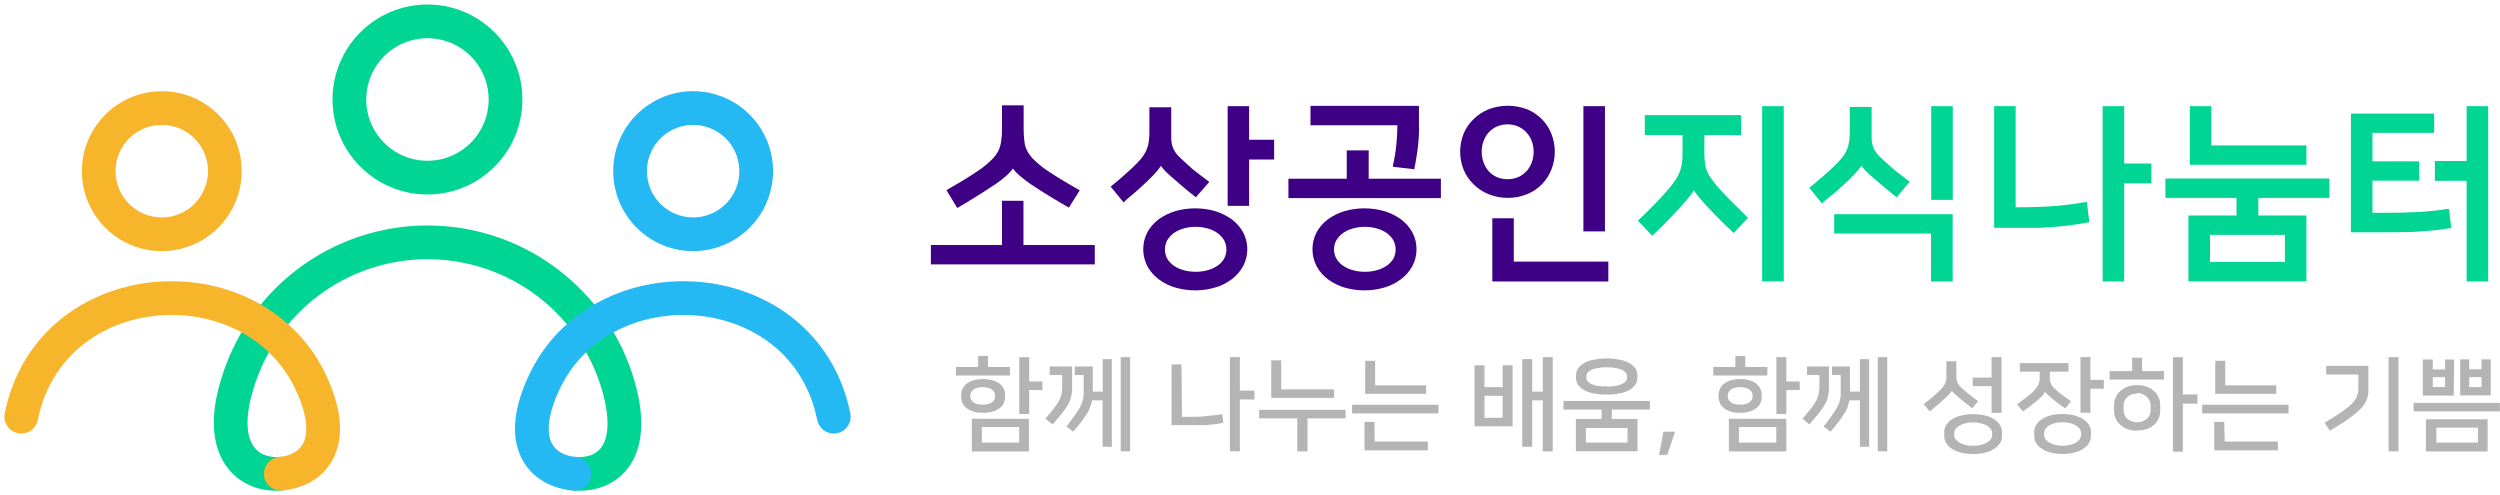 <svg width="318" height="63" viewBox="0 0 318 63" fill="none" xmlns="http://www.w3.org/2000/svg">
<path d="M128.465 47.765H121.593V46.678H124.41V45.274H125.673V46.678H128.465V47.765ZM125.004 52.506C124.576 52.516 124.149 52.456 123.74 52.329C123.427 52.228 123.136 52.07 122.881 51.861C122.674 51.691 122.51 51.475 122.401 51.229C122.315 51.012 122.268 50.781 122.262 50.547V50.18C122.267 49.95 122.314 49.723 122.401 49.51C122.509 49.261 122.674 49.04 122.881 48.865C123.136 48.657 123.427 48.498 123.74 48.397C124.6 48.161 125.508 48.161 126.368 48.397C126.681 48.498 126.973 48.657 127.227 48.865C127.435 49.04 127.599 49.261 127.707 49.51C127.794 49.723 127.841 49.95 127.846 50.18V50.547C127.84 50.781 127.793 51.012 127.707 51.229C127.599 51.475 127.434 51.691 127.227 51.861C126.973 52.07 126.681 52.228 126.368 52.329C125.927 52.467 125.465 52.527 125.004 52.506V52.506ZM125.004 51.482C125.256 51.492 125.508 51.458 125.749 51.381C125.93 51.334 126.098 51.248 126.242 51.128C126.348 51.037 126.434 50.925 126.494 50.799C126.542 50.696 126.568 50.584 126.57 50.471V50.268C126.568 50.151 126.542 50.035 126.494 49.927C126.434 49.801 126.348 49.689 126.242 49.598C126.098 49.487 125.935 49.401 125.762 49.346C125.265 49.211 124.742 49.211 124.246 49.346C124.072 49.401 123.91 49.487 123.766 49.598C123.659 49.689 123.573 49.801 123.513 49.927C123.462 50.034 123.432 50.15 123.425 50.268V50.471C123.432 50.585 123.462 50.697 123.513 50.799C123.573 50.925 123.659 51.037 123.766 51.128C123.907 51.244 124.07 51.33 124.246 51.381C124.491 51.455 124.748 51.484 125.004 51.469V51.482ZM130.878 53.277V57.424H123.614V53.265L130.878 53.277ZM124.89 56.299H129.64V54.327H124.89V56.299ZM132.609 49.611H130.916V52.658H129.653V45.426H130.916V48.524H132.584L132.609 49.611Z" fill="#B4B4B5"/>
<path d="M132.976 53.265C133.317 52.873 133.607 52.519 133.847 52.216C134.087 51.912 134.289 51.647 134.454 51.406C134.593 51.187 134.72 50.959 134.833 50.724C134.917 50.514 134.985 50.299 135.035 50.079C135.074 49.845 135.099 49.608 135.111 49.371C135.111 49.118 135.111 48.827 135.111 48.511V47.702H133.519V46.615H136.374V48.549C136.374 48.928 136.374 49.27 136.374 49.56C136.36 49.841 136.327 50.12 136.273 50.395C136.206 50.653 136.121 50.907 136.02 51.154C135.889 51.422 135.737 51.68 135.565 51.925C135.372 52.194 135.144 52.498 134.883 52.835L133.898 53.986L132.976 53.265ZM135.666 54.251C135.995 53.809 136.285 53.429 136.513 53.101C136.74 52.772 136.955 52.494 137.119 52.228C137.266 52.006 137.396 51.773 137.511 51.533C137.605 51.326 137.677 51.11 137.726 50.888C137.784 50.66 137.822 50.427 137.839 50.193C137.839 49.94 137.839 49.662 137.839 49.346V47.702H136.715V46.615H139.002V49.813H140.265V45.679H141.427V56.83H140.252V50.926H138.901C138.852 51.215 138.775 51.498 138.673 51.773C138.558 52.073 138.414 52.361 138.244 52.633C138.054 52.936 137.827 53.265 137.549 53.644C137.271 54.023 136.917 54.453 136.5 54.908L135.666 54.251ZM143.752 57.412H142.551V45.426H143.752V57.412Z" fill="#B4B4B5"/>
<path d="M150.346 53.025H150.99C151.849 53.025 152.62 53.025 153.34 52.936C154.06 52.848 154.768 52.797 155.475 52.683L155.614 53.783C155.235 53.859 154.856 53.91 154.477 53.96C154.098 54.011 153.732 54.049 153.34 54.074H152.077C151.647 54.074 151.192 54.074 150.712 54.074H149.02V46.349H150.283L150.346 53.025ZM159.568 50.812H157.711V57.412H156.448V45.426H157.711V49.687H159.568V50.812Z" fill="#B4B4B5"/>
<path d="M165.013 57.412V53.215H160.162V52.127H171.153V53.215H166.314V57.412H165.013ZM162.967 45.831V49.523H169.7V50.61H161.703V45.831H162.967Z" fill="#B4B4B5"/>
<path d="M182.977 51.482V52.582H171.986V51.482H182.977ZM174.854 56.16H181.625V57.285H173.565V53.669H174.829L174.854 56.16ZM174.917 45.894V49.017H181.398V50.104H173.654V45.894H174.917Z" fill="#B4B4B5"/>
<path d="M187.563 54.226V46.463H188.827V49.245H191.139V46.463H192.402V54.226H187.563ZM188.827 53.139H191.139V50.344H188.827V53.139ZM197.506 57.412H196.242V50.926H194.891V56.83H193.627V45.679H194.891V49.813H196.242V45.426H197.506V57.412Z" fill="#B4B4B5"/>
<path d="M198.87 52.102V51.002H209.861V52.102H205.022V53.29H208.294V57.399H200.449V53.29H203.721V52.102H198.87ZM204.366 45.591C204.892 45.585 205.417 45.636 205.932 45.742C206.374 45.806 206.802 45.947 207.195 46.16C207.507 46.316 207.779 46.541 207.991 46.817C208.173 47.081 208.27 47.394 208.269 47.715V48.081C208.268 48.402 208.171 48.714 207.991 48.979C207.779 49.255 207.507 49.48 207.195 49.636C206.802 49.849 206.374 49.99 205.932 50.054C205.416 50.155 204.891 50.202 204.366 50.193C203.84 50.201 203.315 50.154 202.799 50.054C202.358 49.986 201.931 49.845 201.536 49.636C201.23 49.477 200.963 49.252 200.752 48.979C200.566 48.717 200.469 48.403 200.475 48.081V47.715C200.467 47.393 200.565 47.078 200.752 46.817C200.963 46.544 201.23 46.32 201.536 46.16C201.931 45.952 202.358 45.81 202.799 45.742C203.314 45.638 203.84 45.587 204.366 45.591V45.591ZM207.018 54.441H201.725V56.299H207.018V54.441ZM204.366 49.181C204.716 49.183 205.067 49.158 205.414 49.105C205.693 49.067 205.965 48.99 206.223 48.878C206.426 48.803 206.611 48.687 206.766 48.536C206.887 48.416 206.955 48.252 206.955 48.081V47.816C206.952 47.646 206.884 47.483 206.766 47.361C206.608 47.21 206.424 47.09 206.223 47.007C205.962 46.905 205.691 46.833 205.414 46.792C205.067 46.739 204.716 46.714 204.366 46.716C204.019 46.714 203.672 46.739 203.33 46.792C203.049 46.834 202.774 46.907 202.508 47.007C202.311 47.09 202.131 47.21 201.978 47.361C201.859 47.483 201.791 47.646 201.788 47.816V48.081C201.789 48.252 201.857 48.416 201.978 48.536C202.128 48.687 202.309 48.804 202.508 48.878C202.771 48.988 203.047 49.065 203.33 49.105C203.674 49.141 204.02 49.15 204.366 49.131V49.181Z" fill="#B4B4B5"/>
<path d="M211.578 54.909H213.069L212.071 57.867H211.035L211.578 54.909Z" fill="#B4B4B5"/>
<path d="M224.805 47.765H217.933V46.678H220.737V45.274H222V46.678H224.805V47.765ZM221.344 52.506C220.916 52.515 220.489 52.455 220.08 52.329C219.768 52.226 219.477 52.067 219.221 51.861C219.018 51.691 218.857 51.474 218.754 51.229C218.658 51.014 218.606 50.782 218.602 50.547V50.18C218.605 49.948 218.657 49.72 218.754 49.51C218.857 49.261 219.017 49.04 219.221 48.865C219.477 48.659 219.768 48.501 220.08 48.397C220.491 48.277 220.916 48.218 221.344 48.22C221.771 48.217 222.197 48.276 222.607 48.397C222.923 48.501 223.218 48.659 223.479 48.865C223.683 49.04 223.843 49.261 223.946 49.51C224.039 49.721 224.086 49.949 224.085 50.18V50.547C224.085 50.781 224.038 51.014 223.946 51.229C223.842 51.474 223.682 51.691 223.479 51.861C223.218 52.067 222.923 52.225 222.607 52.329C222.198 52.456 221.771 52.516 221.344 52.506V52.506ZM221.344 51.482C221.596 51.493 221.848 51.459 222.089 51.381C222.27 51.334 222.438 51.248 222.582 51.128C222.691 51.038 222.782 50.926 222.847 50.799C222.895 50.696 222.92 50.584 222.923 50.471V50.268C222.92 50.151 222.895 50.035 222.847 49.927C222.782 49.801 222.691 49.689 222.582 49.598C222.439 49.484 222.276 49.398 222.102 49.346C221.855 49.273 221.6 49.239 221.344 49.244C221.091 49.239 220.84 49.273 220.598 49.346C220.422 49.394 220.258 49.48 220.118 49.598C220.005 49.685 219.914 49.798 219.853 49.927C219.805 50.035 219.779 50.151 219.777 50.268V50.471C219.779 50.584 219.805 50.696 219.853 50.799C219.914 50.928 220.005 51.041 220.118 51.128C220.256 51.249 220.42 51.336 220.598 51.381C220.839 51.455 221.092 51.485 221.344 51.469V51.482ZM227.218 53.277V57.424H219.916V53.265L227.218 53.277ZM221.192 56.299H225.942V54.327H221.192V56.299ZM228.923 49.611H227.218V52.658H225.955V45.426H227.218V48.524H228.923V49.611Z" fill="#B4B4B5"/>
<path d="M229.29 53.265L230.149 52.216C230.371 51.962 230.574 51.691 230.755 51.406C230.9 51.189 231.027 50.961 231.134 50.724C231.225 50.517 231.292 50.3 231.337 50.079C231.38 49.845 231.41 49.608 231.425 49.371C231.425 49.118 231.425 48.827 231.425 48.511V47.702H229.859V46.615H232.638V48.549C232.638 48.928 232.638 49.27 232.638 49.56C232.614 49.84 232.576 50.119 232.524 50.395C232.469 50.657 232.384 50.911 232.271 51.154C232.14 51.422 231.988 51.68 231.817 51.925C231.64 52.194 231.412 52.498 231.134 52.835C230.857 53.164 230.541 53.543 230.149 53.986L229.29 53.265ZM231.968 54.251L232.827 53.101C233.063 52.789 233.265 52.498 233.434 52.228C233.581 52.008 233.708 51.776 233.813 51.533C233.911 51.326 233.987 51.11 234.04 50.888C234.094 50.66 234.128 50.427 234.141 50.193C234.141 49.94 234.141 49.662 234.141 49.346V47.702H233.029V46.615H235.316V49.813H236.579V45.679H237.754V56.83H236.579V50.926H235.24C235.179 51.212 235.104 51.495 235.013 51.773C234.893 52.071 234.749 52.358 234.583 52.633C234.394 52.936 234.154 53.265 233.876 53.644C233.598 54.023 233.244 54.453 232.827 54.908L231.968 54.251ZM240.053 57.412H238.853V45.426H240.053V57.412Z" fill="#B4B4B5"/>
<path d="M248.315 49.599C248.239 49.772 248.132 49.931 247.999 50.066C247.83 50.271 247.644 50.462 247.443 50.635C247.178 50.888 246.862 51.166 246.509 51.47L245.46 52.329L244.689 51.419C245.106 51.103 245.498 50.774 245.877 50.458C246.256 50.142 246.559 49.864 246.787 49.636C246.932 49.49 247.068 49.334 247.191 49.169C247.293 49.021 247.382 48.865 247.456 48.701C247.517 48.533 247.56 48.359 247.582 48.182C247.597 47.98 247.597 47.778 247.582 47.576V45.957H248.846V47.525C248.846 47.715 248.846 47.904 248.846 48.056C248.854 48.211 248.884 48.364 248.934 48.511C248.976 48.655 249.04 48.791 249.124 48.916C249.232 49.07 249.359 49.21 249.503 49.333C249.806 49.599 250.134 49.889 250.488 50.18C250.842 50.471 251.221 50.749 251.612 51.027L250.867 51.925L249.894 51.179L248.972 50.408C248.797 50.268 248.632 50.116 248.479 49.953C248.375 49.85 248.29 49.73 248.227 49.599H248.315ZM247.305 54.959C247.3 54.646 247.388 54.338 247.557 54.074C247.74 53.779 247.986 53.529 248.277 53.341C248.636 53.119 249.029 52.957 249.44 52.86C249.943 52.732 250.461 52.672 250.981 52.683C251.5 52.673 252.018 52.733 252.522 52.86C252.929 52.956 253.318 53.118 253.672 53.341C253.964 53.532 254.213 53.782 254.404 54.074C254.568 54.34 254.655 54.647 254.657 54.959V55.477C254.655 55.79 254.568 56.096 254.404 56.362C254.216 56.654 253.966 56.9 253.672 57.083C253.321 57.314 252.931 57.481 252.522 57.576C252.017 57.698 251.5 57.757 250.981 57.753C250.462 57.758 249.944 57.698 249.44 57.576C249.026 57.481 248.633 57.314 248.277 57.083C247.984 56.903 247.737 56.656 247.557 56.362C247.388 56.099 247.3 55.791 247.305 55.477V54.959ZM253.394 55.035C253.391 54.865 253.333 54.701 253.229 54.567C253.1 54.397 252.936 54.255 252.749 54.15C252.512 54.014 252.257 53.912 251.991 53.846C251.66 53.767 251.321 53.729 250.981 53.733C250.645 53.729 250.309 53.767 249.983 53.846C249.716 53.908 249.46 54.01 249.225 54.15C249.035 54.251 248.871 54.394 248.745 54.567C248.641 54.701 248.583 54.865 248.58 55.035V55.402C248.585 55.571 248.642 55.734 248.745 55.869C248.875 56.039 249.038 56.181 249.225 56.287C249.46 56.426 249.716 56.529 249.983 56.59C250.309 56.67 250.645 56.708 250.981 56.704C251.321 56.708 251.66 56.67 251.991 56.59C252.257 56.524 252.512 56.422 252.749 56.287C252.933 56.178 253.096 56.036 253.229 55.869C253.332 55.734 253.389 55.571 253.394 55.402V55.035ZM253.33 52.506V49.118H250.93V48.031H253.33V45.426H254.594V52.506H253.33Z" fill="#B4B4B5"/>
<path d="M260.178 49.776C260.096 49.946 259.99 50.103 259.863 50.243C259.69 50.441 259.504 50.627 259.307 50.8C259.029 51.04 258.713 51.293 258.372 51.558C258.031 51.824 257.677 52.089 257.323 52.342L256.565 51.419C256.982 51.128 257.374 50.837 257.728 50.559C258.081 50.281 258.397 50.016 258.625 49.801C258.767 49.656 258.902 49.504 259.029 49.346C259.139 49.203 259.228 49.045 259.294 48.878C259.36 48.71 259.41 48.536 259.446 48.359C259.46 48.149 259.46 47.938 259.446 47.727V47.272H256.919V46.185H263.109V47.272H260.734V47.677C260.734 47.879 260.734 48.069 260.734 48.233C260.753 48.388 260.787 48.54 260.835 48.688C260.885 48.831 260.953 48.967 261.038 49.093C261.141 49.232 261.26 49.359 261.391 49.472C261.697 49.754 262.018 50.02 262.351 50.269C262.68 50.521 263.046 50.774 263.438 51.027L262.705 51.963L261.758 51.28L260.848 50.547C260.659 50.382 260.494 50.243 260.368 50.117C260.262 50.021 260.176 49.905 260.115 49.776H260.178ZM258.751 54.946C258.748 54.635 258.831 54.329 258.991 54.061C259.174 53.767 259.42 53.516 259.711 53.328C260.062 53.105 260.445 52.939 260.848 52.835C261.841 52.599 262.875 52.599 263.867 52.835C264.27 52.939 264.654 53.105 265.004 53.328C265.296 53.516 265.542 53.767 265.724 54.061C265.884 54.329 265.967 54.635 265.964 54.946V55.465C265.967 55.776 265.884 56.083 265.724 56.35C265.545 56.644 265.298 56.891 265.004 57.071C264.659 57.304 264.274 57.471 263.867 57.563C262.877 57.816 261.839 57.816 260.848 57.563C260.442 57.471 260.056 57.304 259.711 57.071C259.417 56.891 259.171 56.644 258.991 56.35C258.831 56.083 258.748 55.776 258.751 55.465V54.946ZM264.714 55.022C264.704 54.85 264.647 54.684 264.55 54.542C264.421 54.375 264.262 54.233 264.082 54.125C263.85 53.987 263.599 53.885 263.337 53.821C262.697 53.669 262.031 53.669 261.391 53.821C261.129 53.885 260.878 53.987 260.646 54.125C260.466 54.233 260.307 54.375 260.178 54.542C260.081 54.684 260.024 54.85 260.014 55.022V55.389C260.023 55.557 260.08 55.72 260.178 55.857C260.303 56.031 260.462 56.177 260.646 56.287C260.881 56.415 261.131 56.513 261.391 56.577C262.029 56.747 262.699 56.747 263.337 56.577C263.596 56.513 263.847 56.415 264.082 56.287C264.266 56.177 264.425 56.031 264.55 55.857C264.648 55.72 264.705 55.557 264.714 55.389V55.022ZM264.638 52.494V45.426H265.901V48.322H267.607V49.447H265.901V52.506L264.638 52.494Z" fill="#B4B4B5"/>
<path d="M271.207 47.196V45.502H272.47V47.196H275.262V48.284H268.339V47.196H271.207ZM271.838 54.782C271.407 54.798 270.977 54.724 270.575 54.567C270.238 54.438 269.929 54.245 269.665 53.998C269.422 53.775 269.229 53.504 269.097 53.202C268.975 52.905 268.911 52.587 268.907 52.266V51.52C268.908 51.199 268.972 50.881 269.097 50.585C269.231 50.28 269.424 50.005 269.665 49.776C269.929 49.529 270.238 49.335 270.575 49.206C270.977 49.049 271.407 48.976 271.838 48.992C272.27 48.973 272.7 49.046 273.102 49.206C273.444 49.332 273.758 49.526 274.024 49.776C274.268 50.002 274.462 50.278 274.592 50.585C274.717 50.881 274.781 51.199 274.782 51.52V52.266C274.779 52.587 274.714 52.905 274.592 53.202C274.465 53.507 274.271 53.779 274.024 53.998C273.758 54.248 273.444 54.441 273.102 54.567C272.697 54.71 272.266 54.766 271.838 54.731V54.782ZM271.838 50.079C271.61 50.063 271.38 50.092 271.163 50.166C270.946 50.24 270.746 50.356 270.575 50.509C270.423 50.658 270.303 50.837 270.225 51.035C270.147 51.234 270.111 51.446 270.12 51.659V52.127C270.109 52.338 270.145 52.549 270.223 52.746C270.302 52.942 270.422 53.119 270.575 53.265C270.931 53.557 271.378 53.716 271.838 53.716C272.299 53.716 272.745 53.557 273.102 53.265C273.255 53.119 273.375 52.942 273.453 52.746C273.532 52.549 273.567 52.338 273.556 52.127V51.659C273.566 51.446 273.53 51.234 273.451 51.035C273.373 50.837 273.254 50.658 273.102 50.509C272.939 50.338 272.742 50.203 272.525 50.112C272.308 50.02 272.074 49.975 271.838 49.978V50.079ZM279.519 51.343H277.662V57.45H276.399V45.426H277.662V50.18H279.519V51.343Z" fill="#B4B4B5"/>
<path d="M291.104 51.482V52.582H280.113V51.482H291.104ZM282.981 56.16H289.752V57.285H281.655V53.669H282.918L282.981 56.16ZM283.044 45.894V49.017H289.538V50.104H281.781V45.894H283.044Z" fill="#B4B4B5"/>
<path d="M295.689 53.771C296.384 53.366 296.953 52.999 297.445 52.683C297.862 52.416 298.262 52.124 298.646 51.811C298.928 51.599 299.182 51.353 299.404 51.078C299.573 50.868 299.71 50.634 299.808 50.382C299.905 50.153 299.965 49.91 299.985 49.662C299.985 49.409 299.985 49.131 299.985 48.815V47.639H295.892V46.539H301.261V48.827C301.261 49.219 301.261 49.573 301.261 49.889C301.238 50.196 301.174 50.498 301.071 50.787C300.95 51.083 300.793 51.363 300.604 51.621C300.354 51.946 300.065 52.239 299.745 52.494C299.305 52.865 298.846 53.211 298.368 53.53C297.824 53.897 297.104 54.327 296.359 54.795L295.689 53.771ZM303.825 57.412V45.426H305.088V57.412H303.825Z" fill="#B4B4B5"/>
<path d="M317.987 51.242V52.33H307.009V51.242H317.987ZM312.113 50.319H308.184V45.73H309.447V46.994H311.013V45.73H312.163L312.113 50.319ZM316.42 57.425H308.575V53.328H316.42V57.425ZM309.447 49.232H311.013V47.968H309.447V49.232ZM315.195 54.403H309.902V56.299H315.195V54.403ZM316.825 50.294H312.934V45.705H314.083V46.969H315.65V45.705H316.825V50.294ZM314.083 49.232H315.65V47.968H314.083V49.232Z" fill="#B4B4B5"/>
<g style="mix-blend-mode:multiply">
<path d="M54.372 22.593C59.856 22.593 64.302 18.144 64.302 12.656C64.302 7.167 59.856 2.718 54.372 2.718C48.888 2.718 44.442 7.167 44.442 12.656C44.442 18.144 48.888 22.593 54.372 22.593Z" stroke="#00D594" stroke-width="4.29" stroke-miterlimit="10" stroke-linecap="round"/>
</g>
<g style="mix-blend-mode:multiply">
<path d="M73.044 60.257C77.15 60.585 81.155 57.728 78.641 49.03C77.11 43.777 73.918 39.164 69.545 35.881C65.171 32.598 59.852 30.824 54.385 30.824C48.918 30.824 43.599 32.598 39.225 35.881C34.852 39.164 31.66 43.777 30.13 49.03C27.603 57.399 31.608 60.585 35.714 60.257" stroke="#00D594" stroke-width="4.29" stroke-miterlimit="10" stroke-linecap="round"/>
</g>
<g style="mix-blend-mode:multiply">
<path d="M28.601 21.771C28.601 23.36 28.13 24.913 27.248 26.233C26.366 27.554 25.112 28.583 23.646 29.19C22.179 29.797 20.566 29.955 19.009 29.645C17.453 29.334 16.023 28.568 14.902 27.444C13.78 26.32 13.017 24.888 12.709 23.33C12.401 21.772 12.562 20.157 13.171 18.69C13.78 17.224 14.81 15.971 16.131 15.09C17.452 14.209 19.004 13.741 20.591 13.743C21.644 13.743 22.687 13.951 23.659 14.354C24.632 14.758 25.515 15.35 26.259 16.095C27.003 16.841 27.593 17.726 27.995 18.7C28.396 19.674 28.602 20.718 28.601 21.771V21.771Z" stroke="#F7B52C" stroke-width="4.29" stroke-miterlimit="10" stroke-linecap="round"/>
</g>
<g style="mix-blend-mode:multiply">
<path d="M35.713 60.256C39.162 59.991 43.356 57.108 39.68 48.941C32.454 32.884 6.455 34.477 2.703 52.999" stroke="#F7B52C" stroke-width="4.29" stroke-miterlimit="10" stroke-linecap="round"/>
</g>
<g style="mix-blend-mode:multiply">
<path d="M80.144 21.771C80.144 23.359 80.614 24.912 81.496 26.232C82.377 27.552 83.63 28.581 85.096 29.189C86.561 29.796 88.174 29.955 89.731 29.645C91.287 29.336 92.716 28.571 93.838 27.448C94.96 26.326 95.724 24.895 96.034 23.338C96.343 21.78 96.184 20.166 95.577 18.699C94.97 17.232 93.942 15.978 92.622 15.096C91.303 14.214 89.752 13.743 88.166 13.743C86.038 13.743 83.998 14.589 82.493 16.095C80.989 17.6 80.144 19.642 80.144 21.771V21.771Z" stroke="#25B9F3" stroke-width="4.29" stroke-miterlimit="10" stroke-linecap="round"/>
</g>
<g style="mix-blend-mode:multiply">
<path d="M73.045 60.256C69.596 59.991 65.402 57.108 69.078 48.941C76.291 32.884 102.303 34.477 106.055 52.999" stroke="#25B9F3" stroke-width="4.29" stroke-miterlimit="10" stroke-linecap="round"/>
</g>
<path d="M270.196 13.503H267.455V35.805H270.196V23.314H273.658V20.798H270.196V13.503Z" fill="#00D594"/>
<path d="M265.762 28.232L265.446 25.703H265.256C263.944 25.941 262.62 26.11 261.29 26.209C260.026 26.31 258.498 26.361 256.931 26.361H256.388V13.503H253.659V28.978H256.438C257.335 28.978 258.194 28.978 258.965 28.978C259.736 28.978 260.519 28.915 261.252 28.864C261.984 28.814 262.705 28.738 263.387 28.649C264.069 28.561 264.802 28.434 265.509 28.308L265.762 28.232Z" fill="#00D594"/>
<path d="M293.378 18.497H281.276V13.503H278.547V20.962H293.378V18.497Z" fill="#00D594"/>
<path d="M275.438 25.172H284.484V27.41H278.369V35.792H293.377V27.41H287.263V25.172H296.308V22.707H275.438V25.172ZM281.111 33.327V29.876H290.636V33.327H281.111Z" fill="#00D594"/>
<path d="M305.543 29.522C306.288 29.522 307.009 29.522 307.691 29.446C308.373 29.37 309.03 29.37 309.674 29.294L311.632 29.029H311.809L311.519 26.576H311.329C310.23 26.753 309.043 26.879 307.792 26.955C306.541 27.031 305.164 27.069 303.699 27.069H301.778V22.985H307.716V20.52H301.778V16.904H309.624V14.451H299.037V29.547H303.13C303.989 29.547 304.798 29.547 305.543 29.522Z" fill="#00D594"/>
<path d="M313.755 13.503V20.482H309.712V22.998H313.755V35.805H316.496V13.503H313.755Z" fill="#00D594"/>
<path d="M130.183 25.539H127.454V31.165H118.409V33.631H139.254V31.165H130.183V25.539Z" fill="#3E0085"/>
<path d="M174.096 19.129H171.304V22.732H163.889V25.198H183.28V22.732H174.096V19.129Z" fill="#3E0085"/>
<path d="M177.747 16.019C177.744 16.787 177.702 17.555 177.621 18.32C177.539 19.226 177.395 20.126 177.191 21.013V21.215L179.92 21.531V21.367C180.021 20.912 180.11 20.419 180.185 19.913C180.261 19.407 180.337 18.901 180.388 18.408C180.438 17.915 180.463 17.473 180.489 17.043C180.514 16.613 180.489 16.259 180.489 15.993V13.465H166.693V15.93H177.785L177.747 16.019Z" fill="#3E0085"/>
<path d="M192.553 27.764H189.824V35.805H204.58V33.276H192.553V27.764Z" fill="#3E0085"/>
<path d="M204.151 13.503H201.409V29.433H204.151V13.503Z" fill="#3E0085"/>
<path d="M226.89 13.503H224.148V35.792H226.89V13.503Z" fill="#00D594"/>
<path d="M220.321 25.703C219.79 25.185 219.26 24.616 218.742 24.034C218.371 23.634 218.025 23.212 217.706 22.77C217.475 22.463 217.284 22.127 217.137 21.771C216.997 21.45 216.908 21.109 216.872 20.76C216.818 20.341 216.793 19.918 216.796 19.495V17.169H221.47V14.641H209.216V17.169H214.017V19.495C214.022 19.918 213.997 20.341 213.941 20.76C213.888 21.112 213.804 21.459 213.688 21.797C213.545 22.165 213.363 22.517 213.145 22.846C212.857 23.291 212.536 23.713 212.185 24.11C211.642 24.742 211.061 25.375 210.467 25.981C209.873 26.588 209.204 27.246 208.471 27.941L208.332 28.055L210.164 30.002L210.29 29.875C211.111 29.092 211.844 28.371 212.45 27.726C213.057 27.081 213.638 26.462 214.131 25.905C214.623 25.349 214.838 25.096 215.065 24.793C215.207 24.605 215.333 24.406 215.444 24.199C215.573 24.407 215.716 24.606 215.874 24.793C216.152 25.134 216.455 25.488 216.796 25.88C217.137 26.272 217.782 26.942 218.325 27.498C218.868 28.055 219.588 28.763 220.397 29.521L220.523 29.648L222.355 27.701L222.216 27.587C221.496 26.841 220.851 26.234 220.321 25.703Z" fill="#00D594"/>
<path d="M158.886 13.503H156.157V26.184H158.886V20.292H162.069V17.776H158.886V13.503Z" fill="#3E0085"/>
<path d="M168.916 35.527C169.552 35.998 170.267 36.353 171.026 36.576C172.676 37.055 174.429 37.055 176.079 36.576C176.841 36.358 177.556 36.003 178.189 35.527C178.786 35.085 179.281 34.52 179.642 33.87C179.998 33.203 180.184 32.459 180.184 31.702C180.184 30.946 179.998 30.201 179.642 29.534C179.281 28.888 178.785 28.328 178.189 27.89C177.549 27.428 176.836 27.078 176.079 26.854C174.428 26.383 172.678 26.383 171.026 26.854C170.271 27.083 169.559 27.433 168.916 27.89C168.326 28.331 167.836 28.891 167.476 29.534C167.127 30.203 166.945 30.947 166.945 31.702C166.945 32.457 167.127 33.201 167.476 33.87C167.832 34.52 168.323 35.084 168.916 35.527ZM169.687 31.734C169.682 31.328 169.782 30.927 169.978 30.571C170.193 30.215 170.476 29.906 170.811 29.66C171.193 29.388 171.621 29.186 172.075 29.066C172.571 28.921 173.086 28.849 173.603 28.851C174.129 28.851 174.652 28.923 175.157 29.066C175.609 29.19 176.036 29.391 176.42 29.66C176.749 29.91 177.027 30.218 177.242 30.571C177.428 30.93 177.525 31.329 177.525 31.734C177.525 32.139 177.428 32.538 177.242 32.897C177.03 33.244 176.751 33.545 176.42 33.782C176.036 34.047 175.608 34.243 175.157 34.364C174.148 34.642 173.083 34.642 172.075 34.364C171.623 34.243 171.196 34.047 170.811 33.782C170.478 33.548 170.198 33.247 169.99 32.897C169.791 32.542 169.686 32.141 169.687 31.734Z" fill="#3E0085"/>
<path d="M187.424 23.427C187.964 23.973 188.609 24.403 189.319 24.692C190.904 25.332 192.675 25.332 194.259 24.692C194.96 24.408 195.595 23.983 196.125 23.444C196.656 22.905 197.07 22.262 197.341 21.556C197.914 20.102 197.914 18.484 197.341 17.03C197.07 16.336 196.662 15.704 196.141 15.171C195.603 14.63 194.963 14.2 194.259 13.907C192.668 13.3 190.91 13.3 189.319 13.907C188.611 14.2 187.967 14.63 187.424 15.171C186.877 15.695 186.447 16.328 186.161 17.03C185.588 18.484 185.588 20.102 186.161 21.556C186.447 22.262 186.877 22.899 187.424 23.427V23.427ZM188.473 19.293C188.467 18.831 188.549 18.372 188.713 17.94C188.858 17.53 189.081 17.152 189.37 16.828C189.661 16.52 190.008 16.271 190.393 16.094C190.825 15.911 191.289 15.816 191.758 15.816C192.226 15.816 192.691 15.911 193.122 16.094C193.514 16.271 193.866 16.524 194.158 16.84C194.454 17.159 194.686 17.533 194.84 17.94C194.999 18.374 195.08 18.831 195.08 19.293C195.078 19.763 194.997 20.229 194.84 20.671C194.691 21.08 194.463 21.454 194.168 21.773C193.873 22.092 193.517 22.349 193.122 22.53C192.247 22.884 191.268 22.884 190.393 22.53C190.005 22.353 189.657 22.099 189.37 21.784C189.079 21.461 188.855 21.082 188.713 20.671C188.554 20.247 188.473 19.797 188.473 19.344V19.293Z" fill="#3E0085"/>
<path d="M149.5 26.854C148.745 27.083 148.033 27.433 147.39 27.89C146.8 28.331 146.309 28.891 145.95 29.534C145.601 30.203 145.419 30.947 145.419 31.702C145.419 32.457 145.601 33.201 145.95 33.87C146.305 34.52 146.797 35.084 147.39 35.527C148.026 35.998 148.74 36.353 149.5 36.576C151.15 37.055 152.903 37.055 154.553 36.576C155.314 36.358 156.029 36.003 156.663 35.527C157.26 35.085 157.755 34.52 158.115 33.87C158.471 33.203 158.658 32.459 158.658 31.702C158.658 30.946 158.471 30.201 158.115 29.534C157.755 28.888 157.259 28.328 156.663 27.89C156.023 27.428 155.31 27.078 154.553 26.854C152.901 26.383 151.151 26.383 149.5 26.854ZM149.285 29.66C149.667 29.388 150.095 29.186 150.548 29.066C151.045 28.921 151.56 28.849 152.077 28.851C152.602 28.851 153.125 28.923 153.631 29.066C154.083 29.19 154.51 29.391 154.894 29.66C155.222 29.91 155.501 30.218 155.715 30.571C155.901 30.93 155.998 31.329 155.998 31.734C155.998 32.139 155.901 32.538 155.715 32.897C155.503 33.244 155.224 33.545 154.894 33.782C154.509 34.047 154.082 34.243 153.631 34.364C152.622 34.642 151.557 34.642 150.548 34.364C150.097 34.243 149.67 34.047 149.285 33.782C148.952 33.548 148.672 33.247 148.464 32.897C148.278 32.538 148.181 32.139 148.181 31.734C148.181 31.329 148.278 30.93 148.464 30.571C148.675 30.216 148.954 29.907 149.285 29.66Z" fill="#3E0085"/>
<path d="M121.845 26.411C122.667 25.931 123.286 25.564 123.816 25.223C124.612 24.73 125.383 24.249 126.077 23.781C126.775 23.35 127.435 22.86 128.048 22.315C128.346 22.055 128.613 21.762 128.844 21.442C129.077 21.761 129.349 22.05 129.653 22.302C130.259 22.822 130.9 23.3 131.573 23.731C132.306 24.211 133.101 24.717 133.961 25.235L135.464 26.12L135.957 26.411L137.346 24.211L137.182 24.123L135.388 23.073C134.63 22.631 133.872 22.138 133.114 21.632C132.564 21.252 132.044 20.83 131.56 20.368C131.218 20.048 130.929 19.677 130.701 19.268C130.486 18.878 130.352 18.447 130.31 18.003C130.24 17.475 130.206 16.943 130.208 16.41V13.401H127.454V16.41C127.46 16.944 127.422 17.476 127.341 18.003C127.285 18.445 127.153 18.872 126.949 19.268C126.735 19.657 126.462 20.011 126.141 20.317C125.748 20.712 125.326 21.075 124.877 21.404C124.069 21.973 123.26 22.492 122.464 22.972L120.544 24.097L120.393 24.186L121.757 26.449L121.845 26.411Z" fill="#3E0085"/>
<path d="M143.246 25.425L144.383 24.464C145.04 23.882 145.646 23.339 146.126 22.858C146.502 22.509 146.857 22.138 147.188 21.746C147.359 21.542 147.515 21.327 147.655 21.101C147.76 21.247 147.874 21.387 147.996 21.518C148.279 21.842 148.587 22.142 148.918 22.416L150.649 23.908C151.066 24.262 151.508 24.616 151.976 24.982L152.115 25.096L152.228 24.957C152.633 24.502 153.214 23.819 153.694 23.288L153.82 23.149L153.668 23.023C153.125 22.618 152.544 22.176 152.001 21.758C151.458 21.341 150.738 20.633 150.156 20.102C149.899 19.882 149.673 19.627 149.487 19.344C149.339 19.115 149.22 18.869 149.133 18.61C149.054 18.338 149.003 18.058 148.982 17.776C148.982 17.485 148.982 17.131 148.982 16.752V13.642H146.202V16.853C146.205 17.238 146.179 17.622 146.126 18.003C146.088 18.329 146.007 18.647 145.886 18.952C145.766 19.26 145.609 19.553 145.419 19.824C145.198 20.141 144.949 20.438 144.674 20.709C144.257 21.151 143.701 21.67 143.006 22.277C142.551 22.681 142.046 23.111 141.427 23.617L141.275 23.731L142.93 25.754L143.246 25.425Z" fill="#3E0085"/>
<path d="M233.308 29.711H245.625V35.805H248.379V27.246H233.308V29.711Z" fill="#00D594"/>
<path d="M231.893 25.716L233.459 24.452C234.129 23.87 234.723 23.326 235.228 22.833C235.604 22.484 235.958 22.113 236.289 21.721C236.46 21.517 236.616 21.302 236.756 21.076C236.861 21.222 236.975 21.362 237.098 21.493C237.38 21.817 237.688 22.117 238.02 22.391L239.776 23.895C240.193 24.249 240.622 24.591 241.039 24.932L241.254 25.096L242.909 23.111L242.757 22.998C242.201 22.568 241.645 22.151 241.115 21.733C240.584 21.316 239.852 20.596 239.245 20.065C238.991 19.841 238.766 19.586 238.576 19.306C238.427 19.077 238.309 18.831 238.222 18.573C238.143 18.301 238.092 18.021 238.07 17.738C238.07 17.435 238.07 17.093 238.07 16.714V13.604H235.291V16.815C235.293 17.2 235.268 17.585 235.215 17.966C235.176 18.291 235.096 18.61 234.975 18.914C234.86 19.225 234.703 19.518 234.508 19.786C234.287 20.104 234.037 20.4 233.762 20.671C233.56 20.886 233.308 21.139 233.017 21.405C232.726 21.67 232.411 21.974 232.07 22.264L230.983 23.2L230.44 23.642L230.137 23.883L231.779 25.906L231.893 25.716Z" fill="#00D594"/>
<path d="M248.392 13.503H245.65V25.425H248.392V13.503Z" fill="#00D594"/>
</svg>
